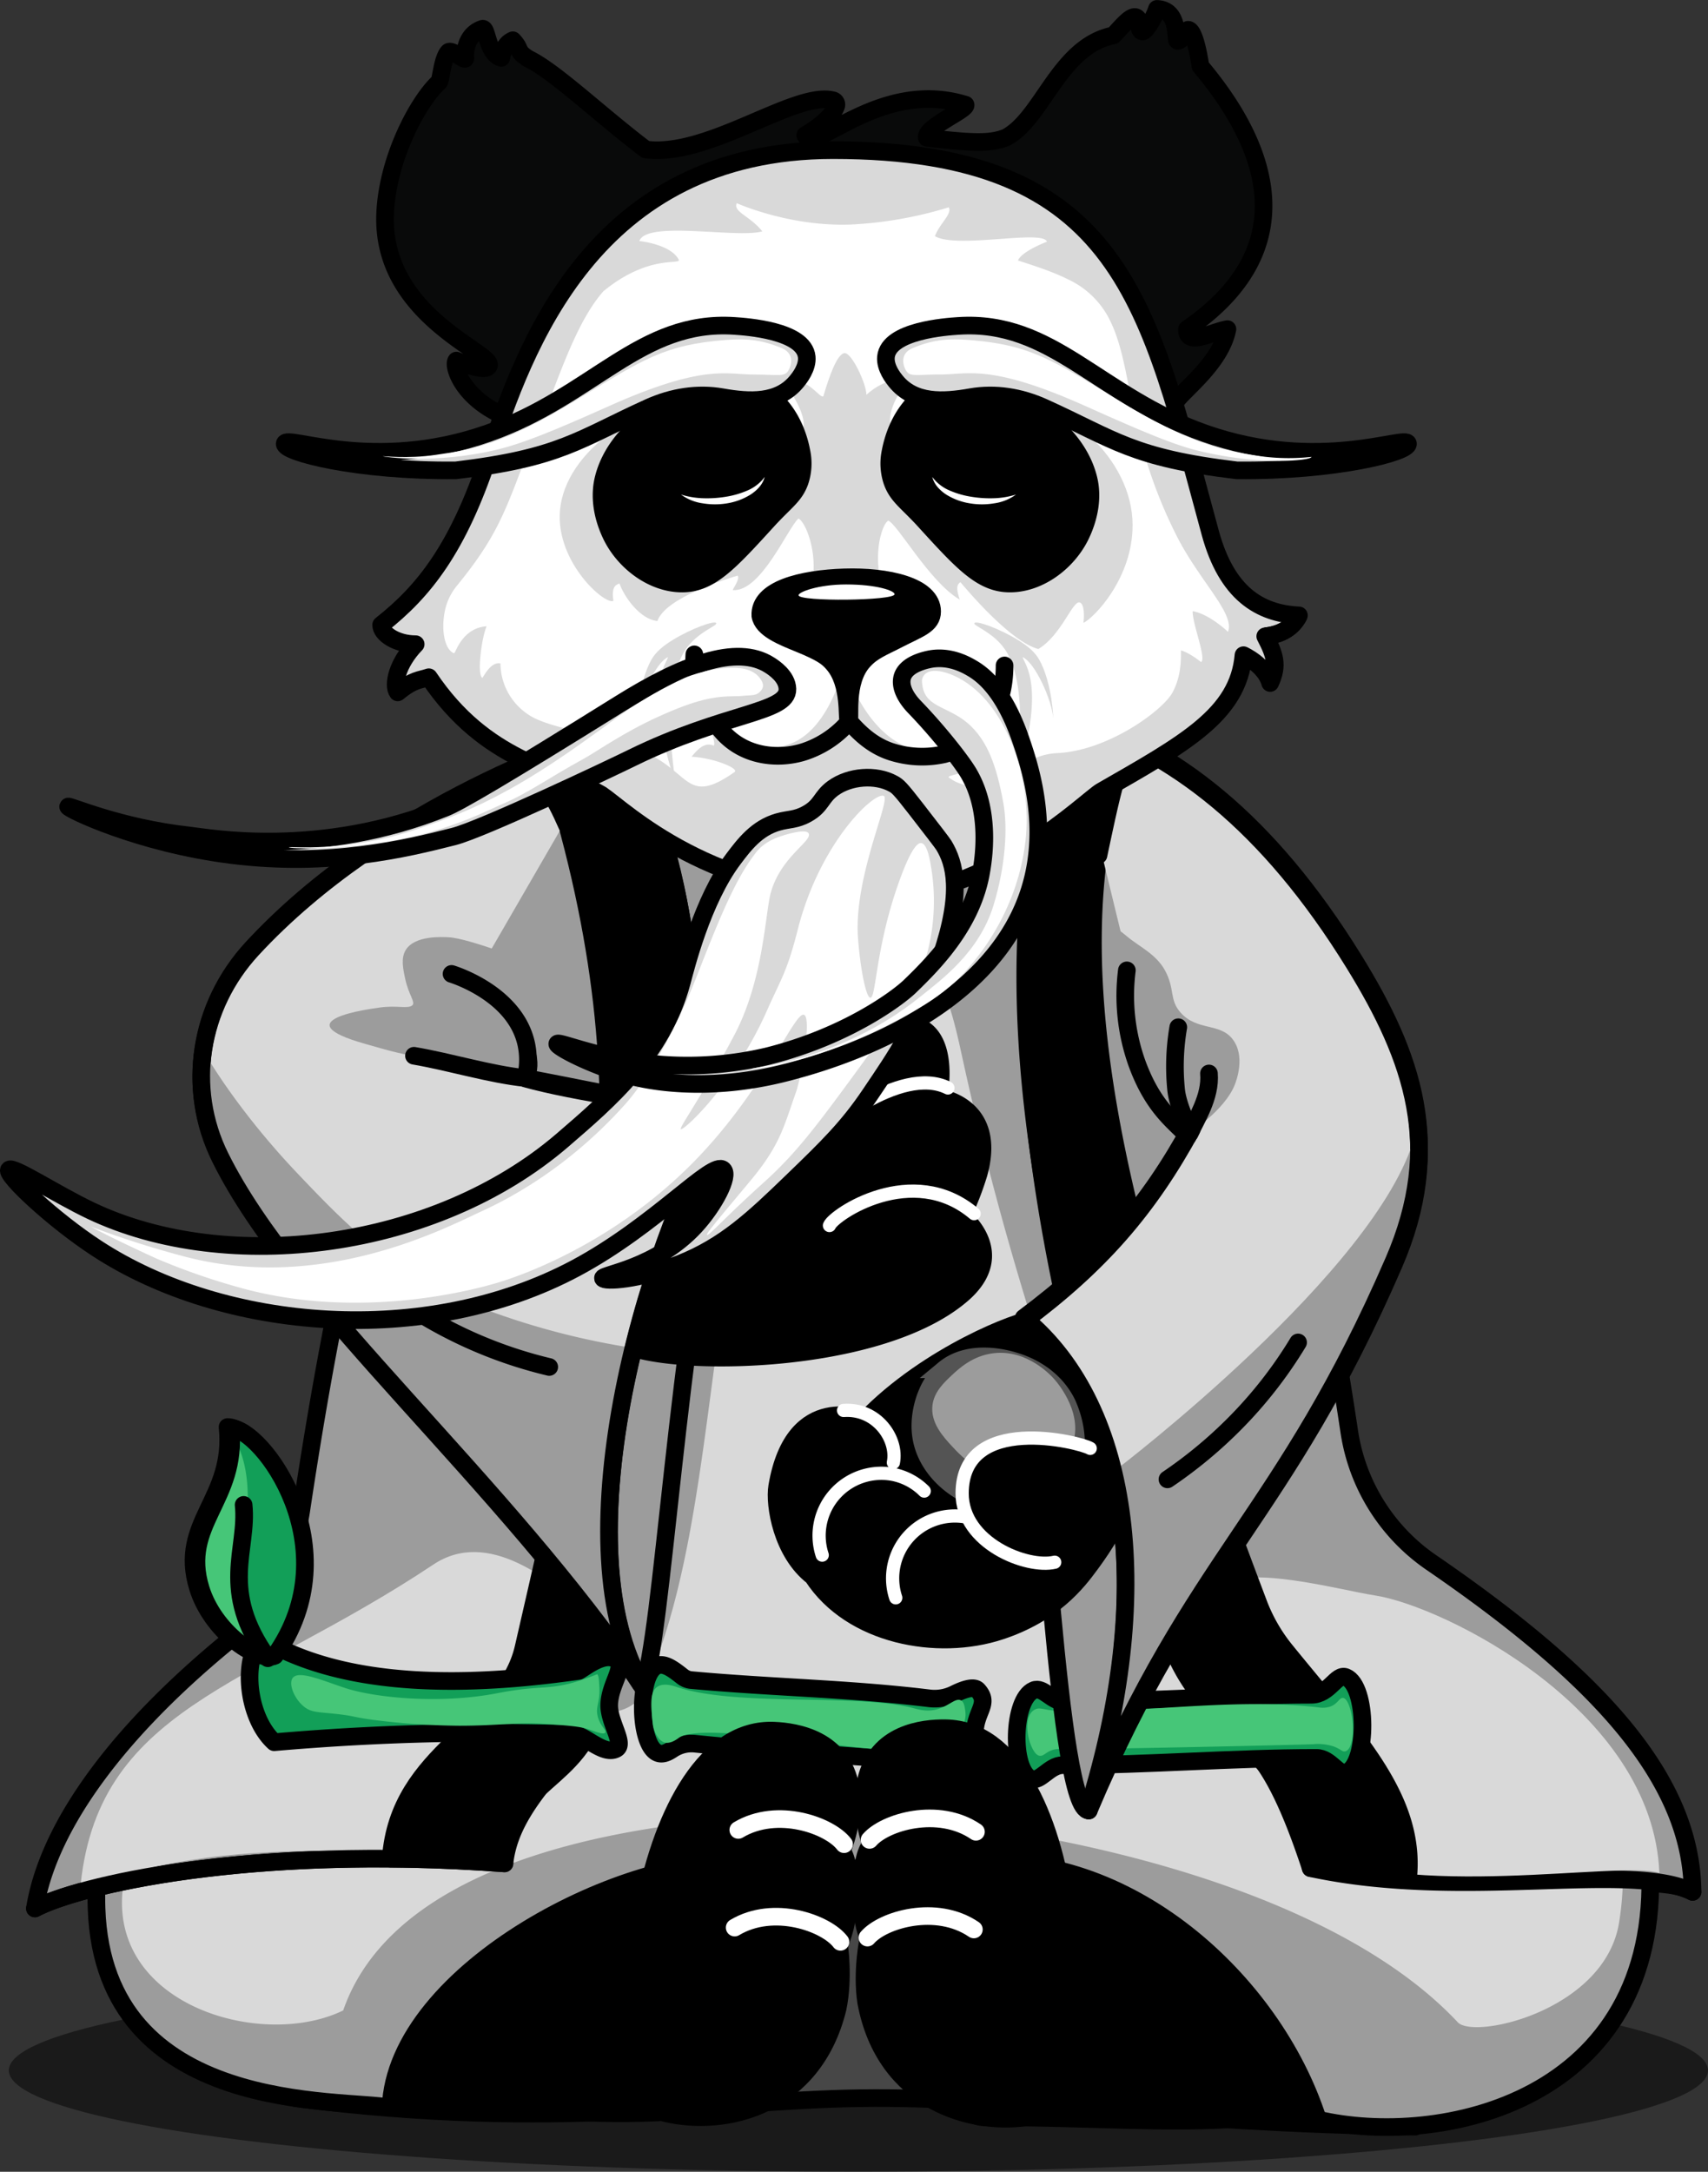<svg id="Слой_1" data-name="Слой 1" xmlns="http://www.w3.org/2000/svg" viewBox="0 0 775 985.39">
    <rect x="0" y="0" width="775" height="985.39" fill="#333333" stroke="none"/>
    <defs>
        <style>
            .cls-1{opacity:0.49;}.cls-12,.cls-15,.cls-2,.cls-20{fill:none;}.cls-11,.cls-18,.cls-2,.cls-20,.cls-21,.cls-3,.cls-4,.cls-5,.cls-7,.cls-9{stroke:#000;}.cls-11,.cls-12,.cls-14,.cls-15,.cls-17,.cls-18,.cls-2,.cls-3,.cls-4,.cls-5,.cls-7,.cls-9{stroke-linecap:round;stroke-linejoin:round;}.cls-11,.cls-12,.cls-14,.cls-16,.cls-18,.cls-2,.cls-20,.cls-21,.cls-3,.cls-4,.cls-5,.cls-7,.cls-9{stroke-width:8px;}.cls-3{fill:#474747;}.cls-13,.cls-5{fill:#9c9c9c;}.cls-11,.cls-6{fill:#d9d9d9;}.cls-10,.cls-7{fill:#129f58;}.cls-8,.cls-9{fill:#46c678;}.cls-12,.cls-14,.cls-15,.cls-17{stroke:#fff;}.cls-15,.cls-17{stroke-width:6px;}.cls-16{fill:#545454;stroke:#545454;}.cls-16,.cls-20,.cls-21{stroke-miterlimit:10;}.cls-18{fill:#090a0a;}.cls-19{fill:#fff;}
        </style>
    </defs>
    <title>sit</title>
    <ellipse class="cls-1" cx="389.5" cy="939.39" rx="385.5" ry="46"/>
    <path class="cls-2" d="M902,890c-19.37-11.84-104.38,7.53-173.25-10.76" transform="translate(-134 -31.61)"/>
    <path class="cls-3"
          d="M268.2,983.61c119.18,15.29,189.16.91,256.1,0,69.65-1,136,11.27,251.8,12.91,42-59.75-112.37-253.77-285.15-233.5C355.48,778.91,245.49,917.83,268.2,983.61Z"
          transform="translate(-134 -31.61)"/>
    <path class="cls-4"
          d="M580.26,992.22c78.55,0,124.82,8.61,182.93-14,41.72-16.23-58.3-136.78-122.67-121.59-35.78,8.44-70,51.39-65.64,91.46C575.62,954.81,564.73,992.22,580.26,992.22Z"
          transform="translate(-134 -31.61)"/>
    <path class="cls-4"
          d="M288.65,968.55c-3.29-.31-6.46-1.22-6.46-1.08,0,14,120.52,29.05,172.17,20.45,22.72-28-26.18-113.5-59.18-113C256.37,877.08,330.48,972.44,288.65,968.55Z"
          transform="translate(-134 -31.61)"/>
    <path class="cls-5"
          d="M529.76,353C334.36,355.65,311.4,774.86,311.4,774.86s-137.54,6.52-133.59,122.67c3.23,94.69,112.48,86,133.43,90.39,2.15-62.41,109.2-116.49,162.48-110.83,30.68,3.26,69.35,2.91,100.07,0C645.12,870.32,711.54,929.81,732,993.3c54.88,12.91,155.65-7.65,150.65-115.14-4.3-92.54-150.3-151.72-150.3-151.72S711.17,350.61,529.76,353Z"
          transform="translate(-134 -31.61)"/>
    <path class="cls-6"
          d="M289.72,943.8c-43.44,21.12-131.28-10.76-89.31-86.08,56.53-101.46,184.09-51,206.11-49.15,8.39.7,16.3-2.89,18.92-8.5,36-77.19,26.15-193.17,66.85-315.37,4.53-13.6,21.8-23.61,41.8-23.39a59,59,0,0,1,8.5.71c17.3,2.72,23.11,26.67,27.84,48.39C602.49,657.64,635,700.27,639,796.69c.24,5.81,20.29-71.51,28.42-70.25,11.32,1.74,224.18,36,201.22,177.55-6.46,39.81-65.71,53.16-73.17,45.19-63.49-67.79-209.32-93.14-282-94C459.82,854.53,317.7,863.1,289.72,943.8Z"
          transform="translate(-134 -31.61)"/>
    <path class="cls-5"
          d="M414.29,363.13c-81.61,34.61-120.86,202.2-143.59,353.8a96.77,96.77,0,0,1-34.21,60.2c-53.42,44.15-81.11,86-86.65,120.4,18.84-10.09,96.18-29,213.06-20.45,3.38-32.63,40.33-52.31,45.19-80.7C443.29,591,474.23,477.74,414.29,363.13Z"
          transform="translate(-134 -31.61)"/>
    <path class="cls-6"
          d="M170.28,890c6.82-83.61,76.4-92.54,160.33-148.5,24.39-16.26,52.73,5.38,75.32,26.9,1.91,71-37.25,23.2-43,105.45C326.93,874.94,232.69,860.94,170.28,890Z"
          transform="translate(-134 -31.61)"/>
    <path class="cls-4"
          d="M414.29,363.13c64.65,112.69,25,299.83-8.35,441.86-8.48,36.09-41.49,34.56-43,68.87-13.65-.84-42.11,1.15-51.65,1.08,3.55-49.52,51.87-59.16,60.26-95.77,36.33-158.62,60-250.49,10.48-404.66C388.77,372,399.82,367.72,414.29,363.13Z"
          transform="translate(-134 -31.61)"/>
    <path class="cls-5"
          d="M463.42,534.74c-23,111.12-28.66,238.39-37.67,262.46-12.41-15.34-41-102.28-30-170.06C404.55,573.09,445.84,541.5,463.42,534.74Z"
          transform="translate(-134 -31.61)"/>
    <path class="cls-5"
          d="M619,357.7c-44,107.89-4.85,295.82,44.1,412.86,27.5,65.76,38.74,26.9,65.64,108.68C798.7,894.3,873,875.84,902,890c-.42-51.27-42.88-97.56-118.59-149.47A87.85,87.85,0,0,1,746.2,681C722.14,519.89,677.75,365.84,619,357.7Z"
          transform="translate(-134 -31.61)"/>
    <path class="cls-6"
          d="M687.86,752.26c8.77-11.81,55,1,69.94,3.23,31.12,4.72,126.19,51.87,129.13,125.9-17.51-5.73-114.06,12.91-160.48-10.79C733.16,794.59,657.76,792.78,687.86,752.26Z"
          transform="translate(-134 -31.61)"/>
    <path class="cls-4"
          d="M619,357.7c12.76,4.64,13.92,4.85,27.08,10.73C602,473.42,656.87,631.79,705,759.11a77,77,0,0,0,12.22,21.29c32.29,39.78,59.9,67.66,55.61,104.21-3.95,1-7.27-4.09-44.12-5.38C726.6,829.74,681,820.8,665.27,777,621.29,654.74,570.38,481.19,619,357.7Z"
          transform="translate(-134 -31.61)"/>
    <path class="cls-7"
          d="M258.42,822.1a1134.8,1134.8,0,0,1,135.5-3.69c5.37.18,13.79,9.76,19.61,6.76,4.36-2.25-3.43-12.23-3.11-20.27.38-9.61,8-17.51,2.91-20.47-5.41-3.13-13.46,3.49-16.7,5.32-47.73,6.88-105,8.8-144-14.74C243.58,784.8,246.22,811,258.42,822.1Z"
          transform="translate(-134 -31.61)"/>
    <path class="cls-8"
          d="M287.29,809.35c-8.76-1-11.65-.63-15-3.12-4.62-3.45-7.52-10.49-5.5-13.26,2.64-3.62,13,.94,23.7,4.49,13.45,4.46,43.06,7.47,69.16,2.4,23.43-4.55,23.67,0,45.36-8.64.68.89.77,2.54.95,5.85.38,7.06-1.85,8.79-.76,13.26s4.17,6.32,3.41,7.41-4.45-.48-7.77-1.56c-3.8-1.24-8.73-1.6-18.58-2.34-13.41-1-21.5.78-39.82.78a324.77,324.77,0,0,1-39.63-2.73C293.87,810.64,294.9,810.23,287.29,809.35Z"
          transform="translate(-134 -31.61)"/>
    <path class="cls-7"
          d="M432.53,827c-8.71-3.28-9.39-35.7-.52-39.58,3.49-1.53,7.59,1.72,11.66,4.9a7.63,7.63,0,0,0,4,1.59c36.33,3.36,71.23,3.81,107.94,8.27A20.14,20.14,0,0,0,567,800.25c4-2,8.88-3.77,10.71-1.75,5.69,6.28-1.48,9.64-1.36,19.93.13,11.47,6.47,18.15,2,21.21-4.12,2.82-7.56.87-10.5-1.89a24.85,24.85,0,0,0-14.93-6.82c-44.35-3.65-71.48-4.87-103.39-8.14A15.77,15.77,0,0,0,439,825.37C436.84,826.81,434.61,827.81,432.53,827Z"
          transform="translate(-134 -31.61)"/>
    <path class="cls-8"
          d="M432.45,819.73a12.65,12.65,0,0,1-2.28-6.42c-.79-7.9-1.38-13.8,1.9-16.23,2.91-2.15,7.48-.55,9.13,0,27.27,9,80.92,2.87,106.74,9.43,2.79.71,6.4,1.86,10.85.75,5.66-1.4,8.74-5.47,11.23-4.15,1.33.71,1.62,2.51,1.9,4.34,1,6.16-2.57,7.76-2.09,12.83.52,5.5,5,7.19,3.81,11.32-.45,1.55-1.68,3.34-3,3.4-1.84.07-2.41-3.1-5.52-5.47-1.92-1.47-3.89-1.93-7.23-2.45-7.37-1.16-11-1.74-15.79-1.51-20.19,1-89.36-13.18-100.08-5.47-.66.48-3.85,3-6.66,2.08A6.13,6.13,0,0,1,432.45,819.73Z"
          transform="translate(-134 -31.61)"/>
    <path class="cls-7"
          d="M601.66,838.65c-9-4.26-8.3-36,1.36-40.13,4.24-1.81,8.24,5.12,13.39,5.12,39.8,0,78.43-3.07,112.6-3.07,8.2,0,11.34-9.81,15.72-8,9.86,4.12,10,39.21.39,43.2-4,1.69-7.33-6.55-13.78-6.55-39.21,0-76.49,3.28-115.12,3.28C610,832.51,605.86,840.64,601.66,838.65Z"
          transform="translate(-134 -31.61)"/>
    <path class="cls-8"
          d="M605.89,828.27c-1-.08-2-.74-3.25-3-3-5.53-4.11-16,1.34-18.18,2.15-.86,3.29.37,11.1.93,3.26.23,5.37.18,8.61.16,36.24-.32,72.81-6,108.69-1.87a11.13,11.13,0,0,0,5-.31c3.64-1.2,4.29-4.12,5.93-4,2.3.11,3.6,5.92,3.83,7,1.56,7.31.68,16.68-2.87,17.25-1.34.22-1.84-1-5-2.18A22.67,22.67,0,0,0,729.9,823c-9.75.42-106.47,2.48-113.86,2.18a12.29,12.29,0,0,0-4,.31C608.67,826.36,607.73,828.42,605.89,828.27Z"
          transform="translate(-134 -31.61)"/>
    <path class="cls-9"
          d="M257.37,782.4c-7.07,3.3-27.58-10.76-33.62-30.48-9.08-29.6,16.9-40,13.5-72.83C251.39,678.89,292.13,733.4,257.37,782.4Z"
          transform="translate(-134 -31.61)"/>
    <path class="cls-10"
          d="M256.24,780.94c-24.61-32.8,1.53-68.14-17-98.79A1.45,1.45,0,0,1,241,680c16.11,7.28,47.65,56.07,17.46,100.8A1.37,1.37,0,0,1,256.24,780.94Z"
          transform="translate(-134 -31.61)"/>
    <path class="cls-2"
          d="M258.69,782.88c-7.07,3.3-27.58-10.76-33.62-30.48-9.08-29.6,16.9-40,13.5-72.83C252.7,679.37,293.45,733.89,258.69,782.88Z"
          transform="translate(-134 -31.61)"/>
    <path class="cls-2" d="M255.54,784c-22.29-31-8.85-49.32-11-69.58" transform="translate(-134 -31.61)"/>
    <path class="cls-5"
          d="M598.55,631c9,57.46,15.56,222.08,29.48,222.08,12.53-52.46,69.94-90.61,35.21-159.19C649.13,666.06,614.23,620,598.55,631Z"
          transform="translate(-134 -31.61)"/>
    <path class="cls-4"
          d="M601.78,630.67c-4.21-.46-46.46,15.16-75.32,45.19,0,0-32.28-14-39.81,30.13-1.43,8.38,2.15,30.13,16.14,40.89,17.38,26.76,56.53,34.12,85,24.75,24-7.88,34.93-22,40.89-30.13,6.17-8.4,32.48-44.23,17.22-75.32C632.47,638.82,610.52,631.63,601.78,630.67Z"
          transform="translate(-134 -31.61)"/>
    <path class="cls-11"
          d="M619,357.7c47.5,14.75,90.37,47.82,129.39,111,26.74,43.32,40.95,83.86,18,136.67C716.12,721.26,676.33,738.75,628,853.11,657.36,758.77,648.5,672.18,598.55,631c34.4-25.63,56.51-50.86,76.16-87-18-16.31-24.57-27.18-24.57-58.24"
          transform="translate(-134 -31.61)"/>
    <path class="cls-4"
          d="M428.54,593c2.71-9.48,19.31-23.43,45.19-48.42,15.71-15.17,45.08-47.24,68.87-48.42,24.6-1.22,17.22,33.36,17.22,33.36s26.9,3.23,18.29,34.43a135.39,135.39,0,0,1-7.53,19.37s21.49,16.93,0,35.51c-39.81,34.43-142.06,32.82-155,21.52C394.48,621.84,424,609,428.54,593Z"
          transform="translate(-134 -31.61)"/>
    <path class="cls-11"
          d="M414.29,363.13c-13.46,3.4-105.68,33.94-165.92,99.23-24.06,26.08-30,63.33-14.45,94.69C267.6,625.12,361.43,702.47,425.75,797.2c-36.58-62.12-1.64-194.13,37.67-262.46-25.39,0-45.86-5.44-90.9-14,6.55-14.75-12.28-31.06-27.84-37.27"
          transform="translate(-134 -31.61)"/>
    <path class="cls-4"
          d="M373.81,377.92c11.05-4.58,24.94-9.83,40.48-14.79C421.1,376,421.1,376,426.89,388.87c-4.56,9-25.68,18-35.5,17.45C384.5,390.62,382.31,389.62,373.81,377.92Z"
          transform="translate(-134 -31.61)"/>
    <path class="cls-4"
          d="M619,357.7a269,269,0,0,1,27.08,10.73c-5.95,16.31-7.08,20.06-13.64,51.2-9.06,1.79-22.52-4.56-27.22-9.82C609.82,386.77,611.19,381.47,619,357.7Z"
          transform="translate(-134 -31.61)"/>
    <path class="cls-12" d="M375.47,1008.78" transform="translate(-134 -31.61)"/>
    <path class="cls-12" d="M465.79,948.28" transform="translate(-134 -31.61)"/>
    <path class="cls-2" d="M531.7,623" transform="translate(-134 -31.61)"/>
    <path class="cls-2" d="M619,564.25" transform="translate(-134 -31.61)"/>
    <path class="cls-13"
          d="M372.52,520.76c-16.39.55-30.06-6.33-39.75-8-18.5-3.11-21.15-4.16-32.91-7.47-38.22-10.74,2.19-15.92,6.41-16.53,7.75-1.13,13,.76,14.88-1.07,1.41-1.41-1.71-4.66-3.28-11.91-1-4.64-2.05-9.48.27-13.2,4.11-6.57,16.37-5.88,19.65-5.69,8.86.5,37.87,11.47,41.49,14"
          transform="translate(-134 -31.61)"/>
    <path class="cls-2" d="M372.52,520.76a34.37,34.37,0,0,0,.22-15.68c-5-22.16-31.53-30.86-33.85-31.58"
          transform="translate(-134 -31.61)"/>
    <path class="cls-2" d="M372.52,520.76c-16.3-1.7-34-7.27-50.68-10.12" transform="translate(-134 -31.61)"/>
    <path class="cls-13"
          d="M227.65,510.64s13.93,24.62,41.77,53.84c19.77,20.75,42,44.1,77,58.24a339.81,339.81,0,0,0,72.9,20.19c-10,44.78-16.53,88.81-2.75,137.83C390,744.41,336.38,686.09,297.4,641.23c-21.82-25.12-39-46.74-44.36-56.17C227.92,551.16,224.4,523.86,227.65,510.64Z"
          transform="translate(-134 -31.61)"/>
    <path class="cls-2" d="M305,613.79a193.8,193.8,0,0,0,23.75,16.31,202,202,0,0,0,54.46,21.74"
          transform="translate(-134 -31.61)"/>
    <path class="cls-13"
          d="M646.84,545.85c.2.09-8.67-84.74-7.95-85.2,2.17-1.39-5.77-14.58,6.53-4.13,5.31,4.51,13.13,7.91,17.21,15.43,4.61,8.5,1.8,13.2,7.1,19.15,7.39,8.3,17.65,4.52,23.48,11.91,6.14,7.79,1.66,19.23,1.09,20.71-4.43,11.6-22.19,23.7-20.06,19.92"
          transform="translate(-134 -31.61)"/>
    <path class="cls-2" d="M673.84,545.85c2.72-6.32,9.61-16.31,8.72-27.18" transform="translate(-134 -31.61)"/>
    <path class="cls-2" d="M668.64,497.7a104.94,104.94,0,0,0-1,28.15c.65,6.89,4.63,14.75,6.22,19.22"
          transform="translate(-134 -31.61)"/>
    <path class="cls-2" d="M645.31,471.89a91.16,91.16,0,0,0,4.5,41.93c7.58,20.92,17.48,26.85,23.16,33.39"
          transform="translate(-134 -31.61)"/>
    <path class="cls-13"
          d="M640.58,698.31s118.51-90.16,135.35-151.11c4.91,40.57-28.39,93.25-34.94,106.58-2.74,6.71-14.66,27.39-31.12,52.67C686.64,742.12,655.35,788.37,636.4,830,642.95,805.77,653.42,750.46,640.58,698.31Z"
          transform="translate(-134 -31.61)"/>
    <path class="cls-2" d="M663.73,702.83a203.53,203.53,0,0,0,30.85-25.63A196.64,196.64,0,0,0,723,640.71"
          transform="translate(-134 -31.61)"/>
    <path class="cls-2"
          d="M414.29,362.57c-13.46,3.4-105.68,33.94-165.92,99.23-24.06,26.08-30,63.33-14.45,94.69,33.68,68.06,127.52,145.42,191.84,240.15-36.58-62.12-1.64-194.13,37.67-262.46-25.39,0-70.89-7.59-90.8-13.16"
          transform="translate(-134 -31.61)"/>
    <path class="cls-2" d="M650.14,484.32" transform="translate(-134 -31.61)"/>
    <path class="cls-2"
          d="M619,356.2c47.5,14.75,90.37,47.82,129.39,111,26.74,43.32,40.95,83.86,18,136.67C716.12,719.76,676.33,737.25,628,851.62c29.34-94.35,20.47-180.93-29.48-222.08,34.4-25.63,56.51-50.86,76.16-87"
          transform="translate(-134 -31.61)"/>
    <path class="cls-2" d="M149.84,897.53c18.84-10.09,96.18-29,213.06-20.45" transform="translate(-134 -31.61)"/>
    <path class="cls-4"
          d="M563.14,815.76c-10.51-.18-31.33,2.21-36.22,23.81-3.23,14.28,2.36,28.67,2.21,29-5.14,6.06-6.29,30.7-1,42.43-.1-.26-3.25,15.09-1.12,29,8.34,44.84,47.5,56.82,75.24,51.9C632.12,973.3,624.74,816.81,563.14,815.76Z"
          transform="translate(-134 -31.61)"/>
    <path class="cls-12" d="M542,917.24" transform="translate(-134 -31.61)"/>
    <path class="cls-14" d="M528.55,866.42c6.94-8.08,31.21-15.33,48.28-3.68" transform="translate(-134 -31.61)"/>
    <path class="cls-14" d="M527.61,910.74c6.94-8.08,31.21-15.33,48.28-3.68" transform="translate(-134 -31.61)"/>
    <path class="cls-2" d="M468.6,380.77" transform="translate(-134 -31.61)"/>
    <path class="cls-2" d="M466.44,392.6" transform="translate(-134 -31.61)"/>
    <path class="cls-2" d="M471.82,380.77" transform="translate(-134 -31.61)"/>
    <path class="cls-4"
          d="M485.17,816.85c10.5.43,31.15,4,34.78,25.86,2.4,14.44-4,28.49-3.88,28.79,4.78,6.35,4.51,31-1.45,42.42.12-.25,2.37,15.25-.56,29-10.92,44.28-50.7,54-78.11,47.47C407.21,970.15,423.61,814.35,485.17,816.85Z"
          transform="translate(-134 -31.61)"/>
    <path class="cls-14" d="M517,868.36c-6.46-8.47-30.27-17.1-48-6.46" transform="translate(-134 -31.61)"/>
    <path class="cls-14" d="M515.35,912.66c-6.46-8.47-30.27-17.1-48-6.46" transform="translate(-134 -31.61)"/>
    <path class="cls-15" d="M564.12,525.24c-21.52-10.76-58.33,19.88-60.26,24.75" transform="translate(-134 -31.61)"/>
    <path class="cls-15" d="M576,582.28c-28-23.67-63.71.51-65.64,5.38" transform="translate(-134 -31.61)"/>
    <path class="cls-16"
          d="M554.68,663.74c-.49,1.1-4.58,10.51-2.47,21,3.2,15.88,19.41,28.12,35.95,29.15,3,.19,19.12,1.19,28.51-10.77,11.54-14.7,1.6-34.57,1.18-35.38-7.08-13.62-20.6-17.65-23.89-18.64-2.67-.8-19.85-5.92-31.55,3.79A28.63,28.63,0,0,0,554.68,663.74Z"
          transform="translate(-134 -31.61)"/>
    <path class="cls-13"
          d="M566,655.48c-3.79,3.56-8.21,7.7-8.91,13.84-.9,7.92,4.93,14.23,8.91,18.53,3.68,4,18,19.47,35.66,15.17,1.62-.4,13.75-3.55,18.49-14.7,6.15-14.45-5.87-28.75-7.58-30.73-1.43-1.65-12.31-13.78-27.65-12C575.42,646.67,569.16,652.53,566,655.48Z"
          transform="translate(-134 -31.61)"/>
    <path class="cls-17" d="M553.36,708.14a27.69,27.69,0,0,0-14-7.53,28.27,28.27,0,0,0-32.28,36.59"
          transform="translate(-134 -31.61)"/>
    <path class="cls-17" d="M586.72,727.51a27.69,27.69,0,0,0-14-7.53,28.27,28.27,0,0,0-32.28,36.59"
          transform="translate(-134 -31.61)"/>
    <path class="cls-17" d="M628.68,688.77c-4.56-2.8-58.11-16.16-58.11,20.45,0,22.6,29.45,34.18,42,31.21"
          transform="translate(-134 -31.61)"/>
    <path class="cls-17" d="M539.37,695.23c2.15-10.76-7.53-24.75-22.6-23.67" transform="translate(-134 -31.61)"/>
    <path class="cls-18"
          d="M362,220c-18.42-8.23-22.7-22.48-20.93-24.78,0,0,12,5.22,14.42,2.81,5.65-5.52-49.1-21.91-46.72-70,1.23-24.85,14.89-50.45,24.46-59.22.82-.75,1.39-10.29,4.15-13.5,1.41-1.64,7.88,4.34,7.76,2.73-.31-4.29,1-11,7.68-13.35,2.4-.85,1.93,11,8.62,13.19.94-4.06,2.23-6.68,5.25-8,4.15,4.37,1.3,4.75,7,8.35,12.23,5.93,32.06,25.06,53.3,41.21,28.45,3.8,67.75-26.75,85-22.31a2,2,0,0,1,1.38,2.67c-2.25,6.52-14,13.16-14,13.16,4.55,8.54,34.1-25.84,72.74-13.82.93,2.23-18.79,10.36-17.56,15,22,2.58,29.22,2.51,35.9-.12,16.64-8.67,24.1-41.45,48.79-46.36,4.43-4.82,8-9.07,10.23-8.23,2.55,1,.41,6.49,3.1,6.44,1.29-.08,5.06-6,6.39-10.23,10.66.47,8,14.52,9.41,14.48,2,0,4.12-4.57,4.7-5,2.24,0,4.28,7.65,5.64,16.55,22,26.17,54.4,77.75-6.11,119.27-.32,8,11.3,1.25,18.34,0-3.27,16.86-23.75,30.24-24,34.21"
          transform="translate(-134 -31.61)"/>
    <path class="cls-11"
          d="M306.93,315.16c19.44-15.3,34.8-34.66,48.6-76.18,16.11-48.5,47-139.25,156.46-139.25,132.16,0,143,70.72,171.19,173.75,7.48,27.32,22.34,36.53,40.21,37.35-3.44,6.87-10,8.9-15.29,9.48,4.35,8.43,6,13.11,2.23,21.19-2.23-8.08-12.11-12.61-12.11-12.61-2.35,27-26.81,40.12-64.59,61.82-6.5,3.73-50.46,47.81-102.22,47.84-74.62,0-113.62-39-124.55-46.36C386,380,354.59,377.61,328.57,338.89c-4.25,1.46-6.9.94-14.11,6.87-2.41-3.17-.31-13.11,8.15-21.86C313.83,323.9,306.93,319.22,306.93,315.16Z"
          transform="translate(-134 -31.61)"/>
    <path class="cls-19"
          d="M340.06,328c-3.72-1.14-6.25-9.27-4.16-19.43a26.48,26.48,0,0,1,5.52-11.33c16-19.56,20.76-30.83,28.39-50.88,1.54-4,3.31-8,5.18-11.88q2.11-4.38,3.79-8.95c10.93-29.57,18.1-49.3,29-61.77,20.73-17,35.31-11.75,34.18-14.36-3.65-7-17.87-8.43-17.87-8.43,3.37-9.44,44.05-1.13,55.81-4.37-5.51-7-13.4-8.82-11.6-12.8,0,0,23.9,10.8,52,9.68a181,181,0,0,0,44.21-7.81c1.67,3-4.33,7.57-6.27,13.11,10,5.85,49-3.15,50.79,2.5,0,0-11.37,4.29-13.13,8.51,10.68,3.46,16.23,5.37,23.25,8.82a39.84,39.84,0,0,1,17.36,16.21c12.1,21.75,7.61,52.44,31.15,99.46,10.47,20.91,26.89,35.79,23.52,44,0,0-8.27-8-16-9.37-.23,5.65,6.43,21.63,3.76,23.1,0,0-4.72-4-9.09-5.31.12,6-.39,12.63-3.76,19-4.25,8.09-29,26.37-52,27.59a29.1,29.1,0,0,0-17.83,6.92c-8.38,7.39-21.81,11.61-31.69,4.19-1.41-1.06,8.75-1.9,14-5.49-3.84-3.9,2.79-3.38,1.14-4.56,6-6.4-6.13.42-6.29-4.42-42.31,16.37-56.35-36.88-56.35-36.88s-13.74,65.81-62.34,23.07c.25,3.41,4.28,12.19,3.16,13.83-4.35-1.87-7.46,1.9-10.1,5,10.73.63,21.61,5.48,19.57,6.91C444,398.29,447.89,380.06,421.9,371c-22.18-7.7-32-8.12-42.83-12.42A28.08,28.08,0,0,1,361.2,335c-.07-.79-.11-1.58-.13-2.38-3.11-.6-5.68,2.34-8.15,6.56-2.59-1.08-.47-18,1.88-23.42C343.75,316.59,340.92,327.48,340.06,328Z"
          transform="translate(-134 -31.61)"/>
    <path class="cls-20" d="M723.39,310.83c-3.44,6.87-10,8.9-15.29,9.48" transform="translate(-134 -31.61)"/>
    <path class="cls-20" d="M683.18,273.48" transform="translate(-134 -31.61)"/>
    <path class="cls-2" d="M504.46,91.3" transform="translate(-134 -31.61)"/>
    <path class="cls-2" d="M513.79,77.72" transform="translate(-134 -31.61)"/>
    <path class="cls-2" d="M427,99.42" transform="translate(-134 -31.61)"/>
    <path class="cls-6"
          d="M412.31,304.28c-.83-6,.68-7.3,2.79-7.91,2,5.83,9.27,16.31,17.21,17,3.56-10.69,32.49-19.48,36.42-20.58,1.17,1.69-2.55,6.3-2.17,6.59,12.81.77,24.9-28.25,29.76-32.53,4.65,2.5,14,28.91-2.48,46.71,9.37,13.78,39.43,13.71,47.74.66-14.57-21.87-8.36-44.1-4.55-46.38,4.34,1.65,18.7,27.81,32.45,35.83-1.86-5.39-1.19-6.95.31-7.91,3.72,4.4,22.84,27,35.34,30.33,10.64-6.37,15.64-22.45,18.91-21.1,2,.83,2,6.26,1.55,9.23,4.65-2.09,22.44-20.22,22.32-44.51-.16-30.24-30.94-56.44-57.66-57.7-24.92-1.17-41.33,7.8-51.36,14.73-4.44-8.46,6.72-22,6.72-22-2.18-2-10.64-1.1-18.5,6,.1-4.73-6.67-19.4-10-18.9s-6.92,10.66-9.51,19.56c-1.76,1.32-7.54-10.11-18.29-6.59,6.3,7.69,11.4,18.23,8.58,22.31-8.89-6.81-19.54-11.85-39.37-13.52-30.07-2.53-65.93,20.14-70.15,47.26C384.59,285,408,306.08,412.31,304.28Z"
          transform="translate(-134 -31.61)"/>
    <path class="cls-21"
          d="M538,236.92a25.42,25.42,0,0,0,.79,13c2.37,6.81,6.76,9.19,14.77,18,17.25,18.91,25.88,28.36,38.49,28.45,13.8.1,27-10.26,32.65-22.65,4-8.68,5-17.26,3.26-24.58-2.83-12-11.55-22.32-21.82-29.17-16.29-10.86-36.78-16.83-47.34-12.73C547.56,212.52,540.45,223.76,538,236.92Z"
          transform="translate(-134 -31.61)"/>
    <path class="cls-21"
          d="M519.1,358.54c-1.21,0,1.23-16.4-7.09-25.84-2.6-3-5.15-4.94-15.55-9.19C488.85,320.4,480,316.93,479,311c-.68-12.1,18.86-16.8,38.1-17.42s39.85,3.77,39.85,15.48c0,6.1-6,7.74-15,12.39-7.39,3.84-11.89,5.32-16.13,10C517,341.06,520.32,358.57,519.1,358.54Z"
          transform="translate(-134 -31.61)"/>
    <path class="cls-19"
          d="M496.35,301.73c-.19-1.5,9-4.94,21.57-4.94,14,0,22.07,2.88,22,4.45C539.72,304.2,496.72,304.65,496.35,301.73Z"
          transform="translate(-134 -31.61)"/>
    <path class="cls-21"
          d="M497.73,236.92a25.42,25.42,0,0,1-.79,13c-2.37,6.81-6.76,9.19-14.77,18-17.25,18.91-25.88,28.36-38.49,28.45-13.8.1-27-10.26-32.65-22.65-4-8.68-5-17.26-3.26-24.58,2.83-12,11.55-22.32,21.82-29.17,16.29-10.86,36.78-16.83,47.34-12.73C488.2,212.52,495.31,223.76,497.73,236.92Z"
          transform="translate(-134 -31.61)"/>
    <path class="cls-6"
          d="M576.12,314.33c.74-1.35,11.34,2.5,19.57,7.54,4.32,2.65,7.8,5.36,9.91,9.16,5.93,10.66,6.37,27.14,6.31,26.4-.63-8.17-8.21-25.14-13.89-27.66.44,2.87,11.36,12.57-3.6,58.1-.19.36,8-43.46-4.42-61.6C584.55,318.31,575.45,315.56,576.12,314.33Z"
          transform="translate(-134 -31.61)"/>
    <path class="cls-6"
          d="M459,314.33c-.74-1.35-11.34,2.5-19.57,7.54-4.32,2.65-7.8,5.36-9.91,9.16-5.93,10.66-6.37,27.14-6.31,26.4.63-8.17,8.21-25.14,13.89-27.66-.44,2.87-11.36,12.57,3.6,58.1.19.36-8-43.46,4.42-61.6C450.54,318.31,459.65,315.56,459,314.33Z"
          transform="translate(-134 -31.61)"/>
    <path class="cls-2"
          d="M449.06,328.52c-1.26,19.49,8.71,29.73,9.32,30.68,10.54,16.56,29.22,17.26,40.76,13.41a45.42,45.42,0,0,0,19.13-12.49"
          transform="translate(-134 -31.61)"/>
    <path class="cls-2"
          d="M589.82,333.55c0,33.31-26.51,40.07-27.45,40.28a45.77,45.77,0,0,1-24.28-1.22c-10-3.35-16.15-10.83-19-13.92"
          transform="translate(-134 -31.61)"/>
    <path class="cls-11"
          d="M540.42,204.5c-1-1.23-4.9-6.05-4.42-10.94,1.18-12,27.59-13.72,32.78-14.07,42.83-2.86,63.75,31.79,111.86,48.72,51.95,18.28,91.55.4,92.22,4.7.61,3.91-33.06,12.57-77.62,12.11-47.57-5.66-55.58-14-87.57-28.49-10.84-4.92-22.25-6.63-33.17-4.73C562,214,548.76,214.8,540.42,204.5Z"
          transform="translate(-134 -31.61)"/>
    <path class="cls-11"
          d="M491.29,344.2c-.16-5.72-6.35-9.71-8-10.77-15.13-9.75-39.89,0-67.72,17.33-54.09,33.72-73.59,45-79.38,47.3-57.12,23.07-107.3,13.64-116.27,12.64-32.06-3.57-54.78-13.89-55-13.11-.29.93,31.77,16.71,74.31,22,44.3,5.52,79-2.93,100.65-8.43,12.89-3.27,71.12-30.89,80.89-35.69C463,354.72,491.6,355.11,491.29,344.2Z"
          transform="translate(-134 -31.61)"/>
    <path class="cls-19"
          d="M478.72,339.2c-1.89-2.51-5.1-4-8.84-4.4-11.11-1.11-23.23,3.48-25.25,4.4-20.4,9.28-35.37,21.58-37.87,23.26-3.94,2.64-21.84,16.39-42.29,27.66-15.81,8.71-26.81,12.76-41,17.6-32.31,11-58.4,7.77-58.37,8.33s20.73,1.59,47.27-3.06c25.66-4.49,43-13.76,49.61-16.58,11.74-5,20.22-11.39,37.24-20.74,5.31-2.92,17.63-11.69,33.45-18.86,9-4.1,15.46-6.35,20.2-7.54,9.07-2.28,14.36-1.54,17.67-1.89,4.87-.51,6.67.16,8.84-2.51C480.88,343,480.2,341.16,478.72,339.2Z"
          transform="translate(-134 -31.61)"/>
    <path class="cls-11"
          d="M549.61,398.57c-7.3-9.43-8.31-10.23-10.29-11.33-8-4.42-19.83-3.45-27.33,2-5.62,4.11-5.05,7.84-11.76,11.61-5.11,2.87-8.41,2.36-13.17,3.71-9.69,2.75-15.41,10.33-20.22,16.71-14.2,18.82-21.69,49.42-23.52,56.17-8.79,32.51-32.49,52.9-54.09,71.49-57.77,49.72-151.66,61.62-214,32-16-7.61-35.66-20.67-37.15-18.57-1.68,2.35,20.09,22.78,40,35.75,57.51,37.51,149.19,45.25,217.28,8.82,36.11-19.32,62-49.11,66.78-44.57,2.93,2.76-4,16.1-12.7,25.53-17.63,19.14-42.31,22-41.86,23.68s16.17.88,34.8-6.5c20.55-8.14,33.44-20.37,51.26-37.6,15.64-15.12,25-24.19,35.27-39.46,11.75-17.49,21.55-31,32.22-62.67,9.75-29,6.07-42,1.18-50.14C561.44,413.84,557.5,408.75,549.61,398.57Z"
          transform="translate(-134 -31.61)"/>
    <path class="cls-19"
          d="M500.82,409.6c-1.46-2.06-10.37.74-12,1.26-8.78,2.78-11.43,7.07-13.05,9.24-12.38,16.54-23,49.62-31,67.38-9.26,20.41-19.1,36.24-27.24,45.32-25.13,28-51.06,42-65,48.4C337,588.28,280,618.85,216.14,601.31a426.91,426.91,0,0,1-41-13.2s7.32,4.2,29.67,14.46a301.77,301.77,0,0,0,39.61,13.71c56.9,15.3,111.37-1.38,117.11-3.21,8.11-2.59,50.7-16.72,87.95-55,31.66-32.55,45.2-67.9,49.38-66,3.57,1.62-1.44,28.81-3.68,35.08-5.3,14.81-6.87,23.51-20.2,39.6-11.26,13.6-20.71,24.52-20.2,25.14.65.79,8.25-8,25.74-23.73,14.86-13.35,24.38-26.19,42.8-51.34,24.24-33.08,28.87-44.38,31.51-53.17a93.3,93.3,0,0,0,1.88-37.13c-.68-4.48-1.89-12-4.7-12.38-1.21-.14-4.06.89-9.88,17-10.88,30.08-10.53,53.1-13.17,53.17-2,.05-4.6-13.16-5.64-27-2.09-27.73,15.25-63.31,11.63-64.6-4.64-1.66-29,21.51-38.91,60.47-5,19.72-7.61,22.4-14.11,37.13-14.59,33-37.76,54.51-39,53.63-.9-.63,8.45-13,24-42.17,13.82-25.9,14.22-56.53,16.93-65.55C488.66,419.87,503.19,412.94,500.82,409.6Z"
          transform="translate(-134 -31.61)"/>
    <path class="cls-11"
          d="M543.5,338.58c2-6.05,11.54-7.71,13.17-8,8.63-1.33,15.63,2.63,18.34,4.21,4.94,2.88,14.46,10,22.1,32.31,3.71,10.83,12.11,35.59,5.64,62.76-14.89,62.56-95.95,84.16-110.52,88-38.88,10.36-66.78,3.38-72.43,1.87-17.57-4.68-33.38-13.27-32.92-14.52s16,5.52,37.62,8.43a158.65,158.65,0,0,0,57.85-2.81c35.8-9,58.94-26.34,64.43-31.61,12-11.56,27.89-28.23,32.22-50.81,1.32-6.87,4.79-28.73-5.58-46.13-3.06-5.14-13-18-24.29-29.74C545.34,348.68,542,343.3,543.5,338.58Z"
          transform="translate(-134 -31.61)"/>
    <path class="cls-19"
          d="M552.58,343c-.42-2.54-.19-3.26,0-3.77,1.89-5,9.6-3.59,16.41,0,21.46,11.31,33.69,45.67,30.3,74.17-4.25,35.74-26.14,58.79-33.92,65.47-8,6.84-14.83,10.52-24.46,15.69-35.28,18.93-65.69,22.59-65.84,22s40.08-3.53,76-32.31c10.33-8.29,27.2-20.53,33.75-41.94,5.47-17.89,6.48-35.15,4.42-46.51-3.12-17.18-7.21-27.33-14.52-34.57C565.39,352,554.28,353.17,552.58,343Z"
          transform="translate(-134 -31.61)"/>
    <path class="cls-11"
          d="M495.63,204.5c1-1.23,4.9-6.05,4.42-10.94-1.18-12-27.59-13.72-32.78-14.07-42.83-2.86-63.75,31.79-111.86,48.72-51.95,18.28-91.55.4-92.22,4.7-.61,3.91,33.06,12.57,77.62,12.11,47.57-5.66,55.58-14,87.57-28.49,10.84-4.92,22.25-6.63,33.17-4.73C474.09,214,487.29,214.8,495.63,204.5Z"
          transform="translate(-134 -31.61)"/>
    <path class="cls-19"
          d="M488.82,189.61c-9.58-4.09-17-4.4-25.25-3.77-27.95,2.14-37.8,8.77-67.54,27C361.58,234,346.89,235.75,331.65,238c-12.71,1.88-24,.46-24,.63s24,3.82,52.39-3.14c11-2.7,24-7.85,50-19.5,43.43-19.47,53.46-14.4,66.15-14.44,11.29,0,14,1.35,15.77-2.26C493.87,195.4,493.24,191.49,488.82,189.61Z"
          transform="translate(-134 -31.61)"/>
    <path class="cls-19"
          d="M548,189.61c9.58-4.09,17-4.4,25.25-3.77,27.95,2.14,37.8,8.77,67.54,27,34.46,21.15,50,23.51,65.19,25.77a95.49,95.49,0,0,0,23.09.3c.26,1.58-23.1,4.15-51.5-2.82-11-2.7-24.8-8.48-50.8-20.13-43.43-19.47-53.46-14.4-66.15-14.44-11.29,0-14,1.35-15.77-2.26C542.94,195.4,543.56,191.49,548,189.61Z"
          transform="translate(-134 -31.61)"/>
    <path class="cls-19"
          d="M481,248a11.93,11.93,0,0,1-2.61,4.75,18.38,18.38,0,0,1-4.25,3.52A28.68,28.68,0,0,1,463.84,260,33.29,33.29,0,0,1,453,260a21.68,21.68,0,0,1-10-4,37.56,37.56,0,0,0,10.2,1.68,52.52,52.52,0,0,0,10.15-.68,40.27,40.27,0,0,0,9.69-2.79A19,19,0,0,0,481,248Z"
          transform="translate(-134 -31.61)"/>
    <path class="cls-19"
          d="M557,248a19,19,0,0,0,8,6.21,40.27,40.27,0,0,0,9.69,2.79,52.52,52.52,0,0,0,10.15.68A37.56,37.56,0,0,0,595,256a21.68,21.68,0,0,1-10,4,33.29,33.29,0,0,1-10.87,0,28.68,28.68,0,0,1-10.29-3.69,18.38,18.38,0,0,1-4.25-3.52A11.93,11.93,0,0,1,557,248Z"
          transform="translate(-134 -31.61)"/>
</svg>